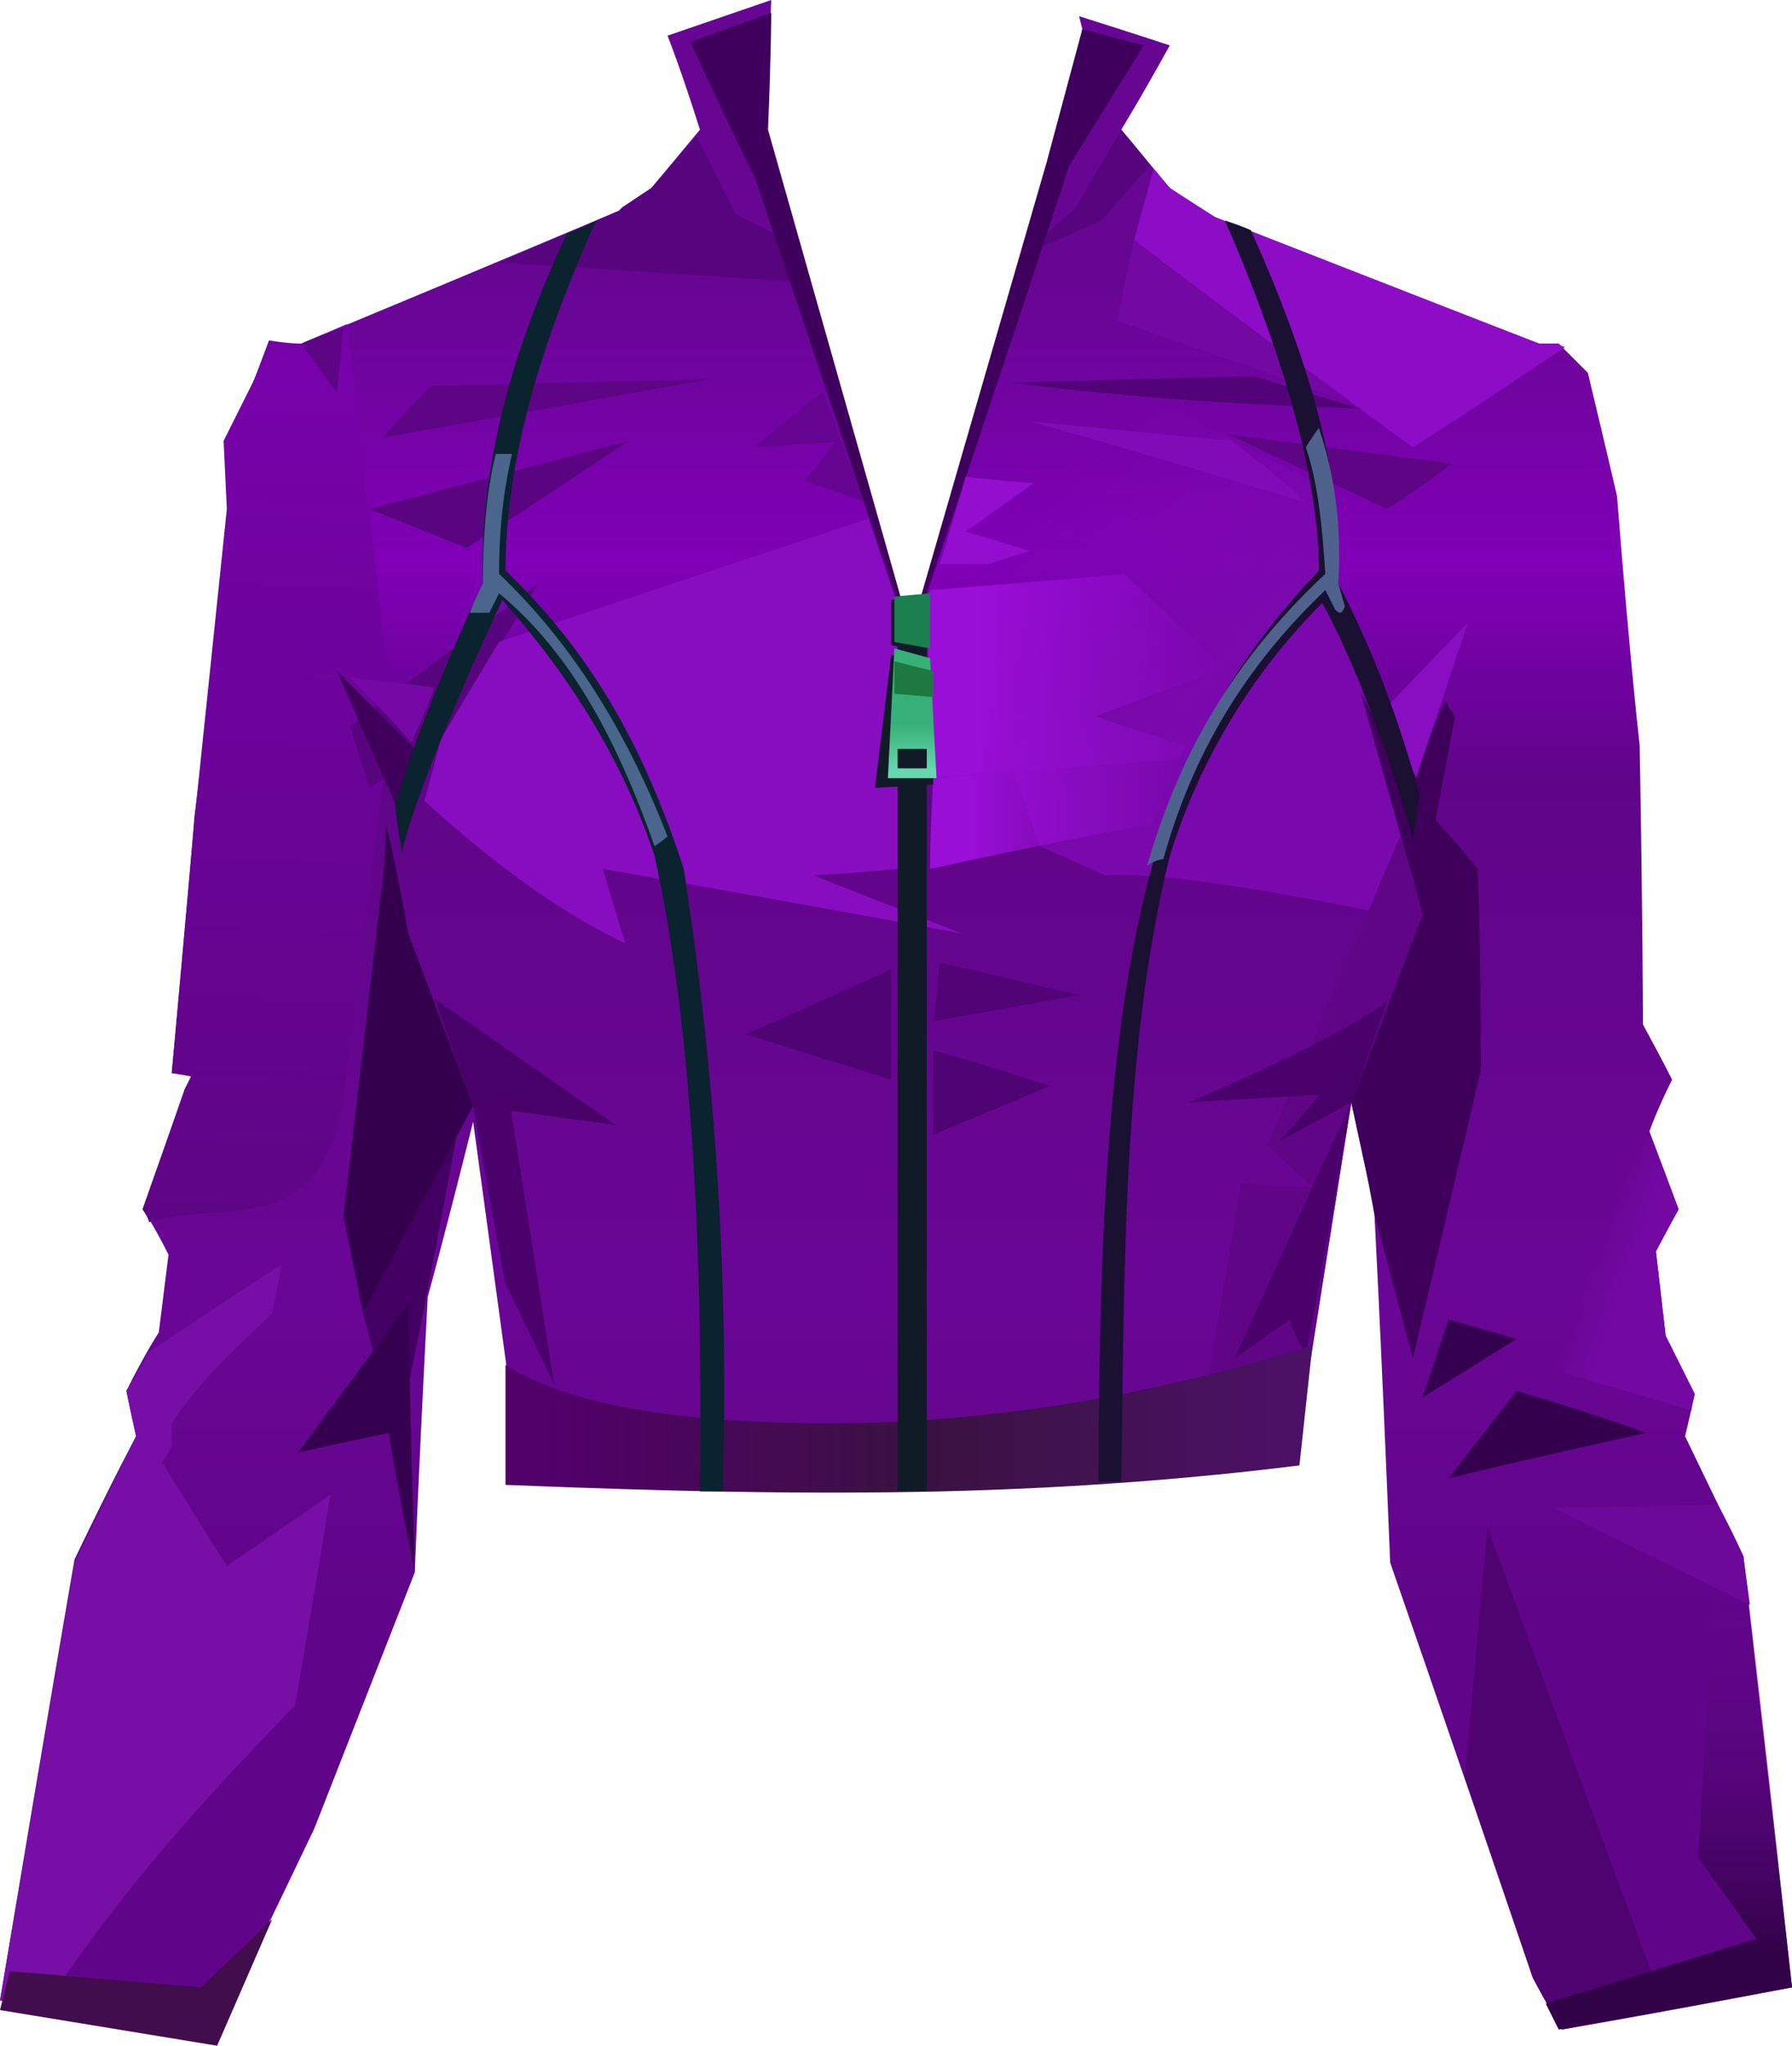 <?xml version="1.0" encoding="UTF-8" standalone="no"?>
<svg
   width="553"
   height="631"
   viewBox="0 0 553 631"
   version="1.1"
   id="svg115"
   sodipodi:docname="cb-layer-0389.svg"
   xmlns:inkscape="http://www.inkscape.org/namespaces/inkscape"
   xmlns:sodipodi="http://sodipodi.sourceforge.net/DTD/sodipodi-0.dtd"
   xmlns="http://www.w3.org/2000/svg"
   xmlns:svg="http://www.w3.org/2000/svg">
  <sodipodi:namedview
     id="namedview117"
     pagecolor="#ffffff"
     bordercolor="#666666"
     borderopacity="1.0"
     inkscape:pageshadow="2"
     inkscape:pageopacity="0.0"
     inkscape:pagecheckerboard="0" />
  <defs
     id="defs55">
    <linearGradient
       x1="301.025"
       y1="83.571"
       x2="301.025"
       y2="467.231"
       id="id-40371"
       gradientTransform="scale(0.937,1.067)"
       gradientUnits="userSpaceOnUse">
      <stop
         stop-color="#680694"
         offset="0%"
         id="stop2" />
      <stop
         stop-color="#8000B7"
         offset="21%"
         id="stop4" />
      <stop
         stop-color="#600589"
         offset="37%"
         id="stop6" />
      <stop
         stop-color="#6A0696"
         offset="76%"
         id="stop8" />
      <stop
         stop-color="#600589"
         offset="100%"
         id="stop10" />
    </linearGradient>
    <linearGradient
       x1="157.937"
       y1="59.093"
       x2="156.476"
       y2="199.295"
       id="id-40372"
       gradientTransform="scale(0.527,1.897)"
       gradientUnits="userSpaceOnUse">
      <stop
         stop-color="#7702AA"
         offset="0%"
         id="stop13" />
      <stop
         stop-color="#5E0585"
         offset="100%"
         id="stop15" />
    </linearGradient>
    <linearGradient
       x1="412.578"
       y1="189.798"
       x2="368.484"
       y2="129.373"
       id="id-40373"
       gradientTransform="scale(0.912,1.096)"
       gradientUnits="userSpaceOnUse">
      <stop
         stop-color="#7A09AD"
         offset="0%"
         id="stop18" />
      <stop
         stop-color="#7C0AB0"
         offset="100%"
         stop-opacity="0"
         id="stop20" />
    </linearGradient>
    <linearGradient
       x1="313.386"
       y1="252.695"
       x2="248.795"
       y2="252.695"
       id="id-40374"
       gradientTransform="scale(1.206,0.829)"
       gradientUnits="userSpaceOnUse">
      <stop
         stop-color="#9A0FD8"
         offset="0%"
         stop-opacity="0"
         id="stop23" />
      <stop
         stop-color="#9A0FD8"
         offset="100%"
         id="stop25" />
    </linearGradient>
    <linearGradient
       x1="243.735"
       y1="374.276"
       x2="200.812"
       y2="374.276"
       id="id-40375"
       gradientTransform="scale(1.485,0.673)"
       gradientUnits="userSpaceOnUse">
      <stop
         stop-color="#9A0FD8"
         offset="0%"
         stop-opacity="0"
         id="stop28" />
      <stop
         stop-color="#9A0FD8"
         offset="100%"
         id="stop30" />
    </linearGradient>
    <linearGradient
       x1="647.176"
       y1="305.594"
       x2="634.471"
       y2="298.238"
       id="id-40376"
       gradientTransform="scale(0.778,1.286)"
       gradientUnits="userSpaceOnUse">
      <stop
         stop-color="#7309A2"
         offset="0%"
         id="stop33" />
      <stop
         stop-color="#7309A2"
         offset="100%"
         stop-opacity="0"
         id="stop35" />
    </linearGradient>
    <linearGradient
       x1="688.922"
       y1="367.045"
       x2="688.922"
       y2="450.411"
       id="id-40377"
       gradientTransform="scale(0.748,1.338)"
       gradientUnits="userSpaceOnUse">
      <stop
         stop-color="#650690"
         offset="0%"
         stop-opacity="0"
         id="stop38" />
      <stop
         stop-color="#320248"
         offset="100%"
         id="stop40" />
    </linearGradient>
    <linearGradient
       x1="71.922"
       y1="1080.635"
       x2="170.794"
       y2="1080.635"
       id="id-40378"
       gradientTransform="scale(2.342,0.427)"
       gradientUnits="userSpaceOnUse">
      <stop
         stop-color="#52006A"
         offset="0%"
         id="stop43" />
      <stop
         stop-color="#3A1241"
         offset="51%"
         id="stop45" />
      <stop
         stop-color="#4C1166"
         offset="100%"
         id="stop47" />
    </linearGradient>
    <linearGradient
       x1="465.076"
       y1="146.112"
       x2="465.076"
       y2="137.294"
       id="id-40379"
       gradientTransform="scale(0.612,1.633)"
       gradientUnits="userSpaceOnUse">
      <stop
         stop-color="#66D8AE"
         offset="0%"
         id="stop50" />
      <stop
         stop-color="#36B076"
         offset="100%"
         id="stop52" />
    </linearGradient>
  </defs>
  <g
     transform="translate(0,-1)"
     id="id-40380">
    <path
       d="M 65,631 C 22,622 0,618 0,618 15,528 23,482 23,482 c 12,-25 19,-38 19,-38 -2,-9 -3,-14 -3,-14 6,-12 10,-18 10,-18 2,-16 3,-24 3,-24 -5,-10 -8,-14 -8,-14 9,-25 13,-37 13,-37 1,-2 2,-4 2,-4 -4,-1 -6,-1 -6,-1 5,-53 7,-79 7,-79 8,-63 12,-95 12,-95 -1,-14 -1,-21 -1,-21 8,-20 12,-31 12,-31 6,1 10,1 10,1 65,-27 98,-41 98,-41 1,-1 1,-1 1,-1 6,-4 9,-6 9,-6 C 211,47 216,41 216,41 210,22 206,12 206,12 L 238,1 c -1,28 -2,42 -2,42 30,102 45,153 45,153 31,-100 46,-150 46,-150 5,-24 7,-36 7,-36 l -1,-4 c 19,6 28,9 28,9 -10,18 -15,26 -15,26 10,12 15,18 15,18 9,6 14,9 14,9 66,26 100,39 100,39 4,0 6,0 6,0 6,6 9,9 9,9 6,25 9,38 9,38 4,51 7,77 7,77 1,57 1,86 1,86 6,11 9,17 9,17 -5,10 -7,16 -7,16 6,16 9,24 9,24 -5,9 -7,13 -7,13 2,17 3,26 3,26 6,12 9,18 9,18 -2,9 -3,13 -3,13 12,25 18,37 18,37 10,89 15,133 15,133 -47,9 -71,13 -71,13 -6,-10 -9,-16 -9,-16 -29,-85 -44,-128 -44,-128 -3,-74 -5,-110 -5,-110 -5,-22 -7,-32 -7,-32 -10,63 -15,94 -15,94 -1,0 -2,0 -3,0 -167,10 -242,14 -242,14 1,-9 1,-14 1,-14 -8,-59 -12,-88 -12,-88 -9,36 -14,54 -14,54 -3,57 -4,85 -4,85 l -31,79 c -21,44 -32,66 -32,66 z"
       fill="url(#id-40371)"
       id="id-40381"
       style="fill:url(#id-40371)" />
    <path
       d="M 0,618 23,483 42,444 c -2,-9 -3,-14 -3,-14 5,-8 7,-12 7,-12 27,-18 41,-27 41,-27 -2,10 -3,15 -3,15 -10,10 -21,19 -31,34 0,5 0,7 0,7 -2,4 -3,5 -3,5 13,21 20,32 20,32 22,-15 32,-22 32,-22 -7,43 -11,65 -11,65 -27,28 -53,56 -78,94 z"
       fill="#770ea5"
       id="id-40382" />
    <path
       d="m 122,448 c -6,-28 -10,-42 -10,-42 l 29,-55 c -12,65 -19,97 -19,97 z"
       fill="#430062"
       id="id-40383" />
    <path
       d="m 128,486 c -6,-29 -8,-43 -8,-43 -19,4 -28,6 -28,6 l 34,-46 c 1,55 2,83 2,83 z"
       fill="#35004f"
       id="id-40384" />
    <path
       d="m 46,378 c 19,-6 42,2 54,-19 4,-8 6,-17 7,-28 l 14,-112 -14,-118 -14,6 h -9 l -15,30 1,21 -10,96 -7,78 6,1 -2,4 -13,37 c 2,3 2,4 2,4 z"
       fill="url(#id-40372)"
       id="id-40385"
       style="fill:url(#id-40372)" />
    <path
       d="m 119,255 c 0,12 -1,18 -1,18 l -12,103 6,30 c 23,-43 34,-64 34,-64 l -20,-53 c -4,-23 -7,-34 -7,-34 z"
       fill="#34004d"
       id="id-40386" />
    <path
       d="m 134,309 56,39 -44,-6 c -8,-22 -12,-33 -12,-33 z"
       fill="#480168"
       id="id-40387" />
    <path
       d="m 146,342 c 7,-2 11,-3 11,-3 l 14,89 -15,-31 c -7,-37 -10,-55 -10,-55 z"
       fill="#4b016c"
       id="id-40388" />
    <path
       d="m 108,225 c 4,13 6,19 6,19 15,-10 23,-16 23,-16 l 29,-47 c -38,29 -58,44 -58,44 z"
       fill="#59047f"
       id="id-40389" />
    <path
       d="m 122,249 c -12,-27 -18,-41 -18,-41 l 24,24 c -4,11 -6,17 -6,17 z"
       fill="#3e005a"
       id="id-40390" />
    <path
       d="m 127,230 c 5,-11 7,-17 7,-17 l -26,-3 c 13,13 19,20 19,20 z"
       fill="#7609a6"
       id="id-40391" />
    <path
       d="m 144,170 c -20,-8 -30,-12 -30,-12 l 80,-21 c -33,22 -50,33 -50,33 z"
       fill="#5b0481"
       id="id-40392" />
    <path
       d="m 118,136 c 10,-11 15,-16 15,-16 l 86,-2 c -67,12 -101,18 -101,18 z"
       fill="#5e0585"
       id="id-40393" />
    <path
       d="m 93,107 c 7,10 11,15 11,15 l 2,-20 c -9,3 -13,5 -13,5 z"
       fill="#5e0585"
       id="id-40394" />
    <path
       d="m 154,82 93,6 -4,-13 c -10,-5 -16,-8 -16,-8 l -12,-24 -14,16 -9,6 -1,1 c -25,11 -37,16 -37,16 z"
       fill="#59047f"
       id="id-40395" />
    <path
       d="m 238,5 c -17,6 -25,9 -25,9 13,28 20,42 20,42 32,95 48,143 48,143 33,-98 49,-147 49,-147 L 353,15 334,10 323,51 281,196 237,41 c 1,-24 1,-36 1,-36 z"
       fill="#3f005d"
       id="id-40396" />
    <path
       d="m 261,125 c 0,24 0,36 0,36 -10,-8 -15,-12 -15,-12 9,-5 13,-8 13,-8 l -24,-7 c 17,-6 26,-9 26,-9 z"
       transform="rotate(-20,248,143)"
       fill="#660591"
       id="id-40397" />
    <path
       d="m 298,148 c -5,18 -8,27 -8,27 10,0 15,0 15,0 9,-3 13,-4 13,-4 -13,-4 -20,-6 -20,-6 l 21,-15 c -14,-1 -21,-2 -21,-2 z"
       fill="#930ecf"
       id="id-40398" />
    <path
       d="m 131,248 c 24,22 45,36 62,44 -5,-16 -7,-23 -7,-23 74,13 111,20 111,20 -31,-12 -46,-18 -46,-18 17,-1 26,-2 26,-2 0,-42 0,-69 0,-81 l -9,-27 c -76,25 -114,38 -114,38 l -18,30 c -3,12 -5,19 -5,19 z"
       fill="#880dc0"
       id="id-40399" />
    <path
       d="m 439,283 c -1,1 -1,2 -1,2 -48,-10 -80,-15 -97,-14 l -20,-9 -31,-86 c 21,-46 32,-70 32,-70 l 82,43 17,68 c 12,44 18,66 18,66 z"
       fill="url(#id-40373)"
       id="id-40400"
       style="fill:url(#id-40373)" />
    <path
       d="m 287,183 c 40,-3 60,-5 60,-5 l 31,29 c -27,10 -40,15 -40,15 18,6 28,9 28,9 -1,2 -2,4 -2,4 l -76,6 c -2,-33 -2,-52 -1,-58 z"
       fill="url(#id-40374)"
       id="id-40401"
       style="fill:url(#id-40374)" />
    <path
       d="m 287,269 c 46,-10 69,-14 69,-14 l 6,-20 -74,6 c -1,18 -1,28 -1,28 z"
       fill="url(#id-40375)"
       id="id-40402"
       style="fill:url(#id-40375)" />
    <path
       d="m 290,298 c -1,12 -2,18 -2,18 l 45,-8 c -29,-7 -43,-10 -43,-10 z"
       fill="#520376"
       id="id-40403" />
    <path
       d="m 275,300 c 0,23 0,34 0,34 l -45,-14 c 30,-13 45,-20 45,-20 z"
       fill="#500373"
       id="id-40404" />
    <path
       d="m 288,325 c 0,17 0,26 0,26 l 36,-15 c -24,-8 -36,-11 -36,-11 z"
       fill="#500373"
       id="id-40405" />
    <path
       d="m 420,215 19,68 -22,58 c 5,22 7,34 7,34 8,30 12,45 12,45 14,-59 21,-89 21,-89 0,-41 -1,-62 -1,-62 -8,-10 -13,-15 -13,-15 l 6,-32 c -2,-3 -3,-5 -3,-5 l -11,25 c -10,-18 -15,-27 -15,-27 z"
       fill="#3e005a"
       id="id-40406" />
    <path
       d="m 428,219 25,-26 -16,48 c -6,-15 -9,-22 -9,-22 z"
       fill="#890dc1"
       id="id-40407" />
    <path
       d="m 522,436 -51,-15 38,-71 9,24 -7,13 3,26 9,18 c -1,3 -1,5 -1,5 z"
       fill="url(#id-40376)"
       id="id-40408"
       style="fill:url(#id-40376)" />
    <path
       d="m 508,443 c -41,9 -61,14 -61,14 l 21,-27 c 27,8 40,13 40,13 z"
       fill="#34004d"
       id="id-40409" />
    <path
       d="m 468,414 c -19,12 -29,18 -29,18 l 8,-24 c 14,4 21,6 21,6 z"
       fill="#35004f"
       id="id-40410" />
    <path
       d="m 530,465 c -34,1 -51,1 -51,1 l 61,30 -2,-15 c -5,-11 -8,-16 -8,-16 z"
       fill="#6c089a"
       id="id-40411" />
    <path
       d="m 482,627 c 21,-4 32,-6 32,-6 C 477,521 459,472 459,472 l -7,77 21,62 c 6,11 9,16 9,16 z"
       fill="#4f0371"
       id="id-40412" />
    <path
       d="m 481,627 -4,-8 65,-20 c -12,-17 -18,-25 -18,-25 l 5,-83 11,5 13,118 c -48,9 -72,13 -72,13 z"
       fill="url(#id-40377)"
       id="id-40413"
       style="fill:url(#id-40377)" />
    <path
       d="m 483,108 c -31,21 -47,31 -47,31 C 378,97 350,75 350,75 l 6,-22 5,6 14,9 100,39 h 6 c 1,1 2,1 2,1 z"
       fill="#8d0dc6"
       id="id-40414" />
    <path
       d="m 350,75 c -4,17 -5,25 -5,25 l 72,25 C 372,92 350,75 350,75 Z"
       fill="#7309a2"
       id="id-40415" />
    <path
       d="m 420,127 c -33,-1 -69,-3 -108,-8 l 75,-2 c 22,7 33,10 33,10 z"
       fill="#530378"
       id="id-40416" />
    <path
       d="m 448,144 c -13,10 -20,14 -20,14 l -49,-23 c 46,6 69,9 69,9 z"
       fill="#5e0585"
       id="id-40417" />
    <path
       d="m 403,156 c -56,-17 -85,-25 -85,-25 l 62,6 c 16,12 23,19 23,19 z"
       fill="#820bb8"
       id="id-40418" />
    <path
       d="m 355,52 c -10,11 -15,17 -15,17 l -18,8 1,-4 9,-8 14,-24 c 6,7 9,11 9,11 z"
       fill="#59047f"
       id="id-40419" />
    <path
       d="m 432,259 c -27,64 -41,95 -41,95 9,9 14,13 14,13 -14,0 -22,-1 -22,-1 l -12,71 31,-1 15,-95 22,-58 c -4,-16 -7,-24 -7,-24 z"
       fill="#5f0586"
       id="id-40420" />
    <path
       d="m 428,310 c -16,11 -38,21 -61,31 l 51,-3 c 7,-19 10,-28 10,-28 z"
       fill="#4a016b"
       id="id-40421" />
    <path
       d="m 417,341 c -15,8 -22,12 -22,12 l 30,-35 c -5,15 -8,23 -8,23 z"
       fill="#480168"
       id="id-40422" />
    <path
       d="m 417,341 c -9,52 -14,78 -14,78 -4,-7 -5,-11 -5,-11 l -17,12 c 24,-53 36,-79 36,-79 z"
       fill="#4b016c"
       id="id-40423" />
    <path
       d="m 156,422 c 19,12 52,18 100,18 48,0 98,-8 149,-24 l -4,37 c -32,4 -69,7 -110,8 -42,1 -86,0 -135,-2 z"
       fill="url(#id-40378)"
       id="id-40424"
       style="fill:url(#id-40378)" />
    <path
       d="m 175,73 c 6,-2 9,-4 9,-4 -19,42 -28,77 -28,108 25,24 42,52 55,92 10,65 14,129 12,192 -5,0 -7,0 -7,0 1,-80 -3,-146 -14,-196 -9,-27 -24,-53 -47,-79 -18,39 -28,65 -31,78 -1,-7 -2,-12 -2,-15 7,-23 18,-49 27,-68 -1,-32 7,-68 26,-108 z"
       fill="#0b222f"
       id="id-40425" />
    <path
       d="m 145,190 c 4,0 6,0 6,0 2,-4 3,-6 3,-6 23,19 37,47 48,78 3,-2 4,-3 4,-3 -14,-36 -32,-62 -52,-81 0,-12 1,-24 4,-37 h -5 c -3,12 -4,26 -4,40 -3,6 -4,9 -4,9 z"
       fill="#4a668d"
       id="id-40426" />
    <path
       d="m 378,69 c 6,2 8,3 8,3 23,51 28,83 27,109 11,21 19,43 25,65 0,2 -1,7 -2,14 -6,-24 -19,-57 -28,-73 -22,22 -38,49 -47,78 -15,60 -14,135 -15,193 -4,0 -7,0 -7,0 0,-169 17,-227 68,-281 0,-26 -9,-62 -29,-108 z"
       fill="#1a1031"
       id="id-40427" />
    <path
       d="m 407,133 c -3,4 -4,6 -4,6 4,12 5,25 6,39 -31,29 -46,59 -55,90 3,-2 5,-2 5,-2 10,-36 28,-62 50,-83 2,4 3,6 3,6 1,1 2,2 3,-1 l -2,-7 c 1,-18 -1,-33 -6,-48 z"
       fill="#4e628d"
       id="id-40428" />
    <path
       d="m 277,186 c 6,-1 9,-1 9,-1 0,184 0,276 0,276 h -9 c 0,-184 0,-275 0,-275 z"
       fill="#111b28"
       id="id-40429" />
    <polygon
       points="67,632 84,593 62,614 3,609 0,621 "
       fill="#410d4c"
       id="id-40430" />
    <path
       d="m 275,203 11,3 2,37 -18,1 z m 10,31 h -9 v 6 h 9 z"
       fill="#111b28"
       id="id-40431" />
    <path
       d="m 276,201 11,3 2,37 h -15 z m 10,31 h -9 v 6 h 9 z"
       fill="url(#id-40379)"
       id="path108"
       style="fill:url(#id-40379)" />
    <polygon
       points="276,215 288,216 288,208 276,205 "
       fill="#1d793f"
       id="id-40433" />
    <polygon
       points="286,185 275,186 275,200 286,202 "
       fill="#111b28"
       id="id-40434" />
    <polygon
       points="287,184 276,185 276,199 287,201 "
       fill="#1c7f50"
       id="polygon112" />
  </g>
</svg>
